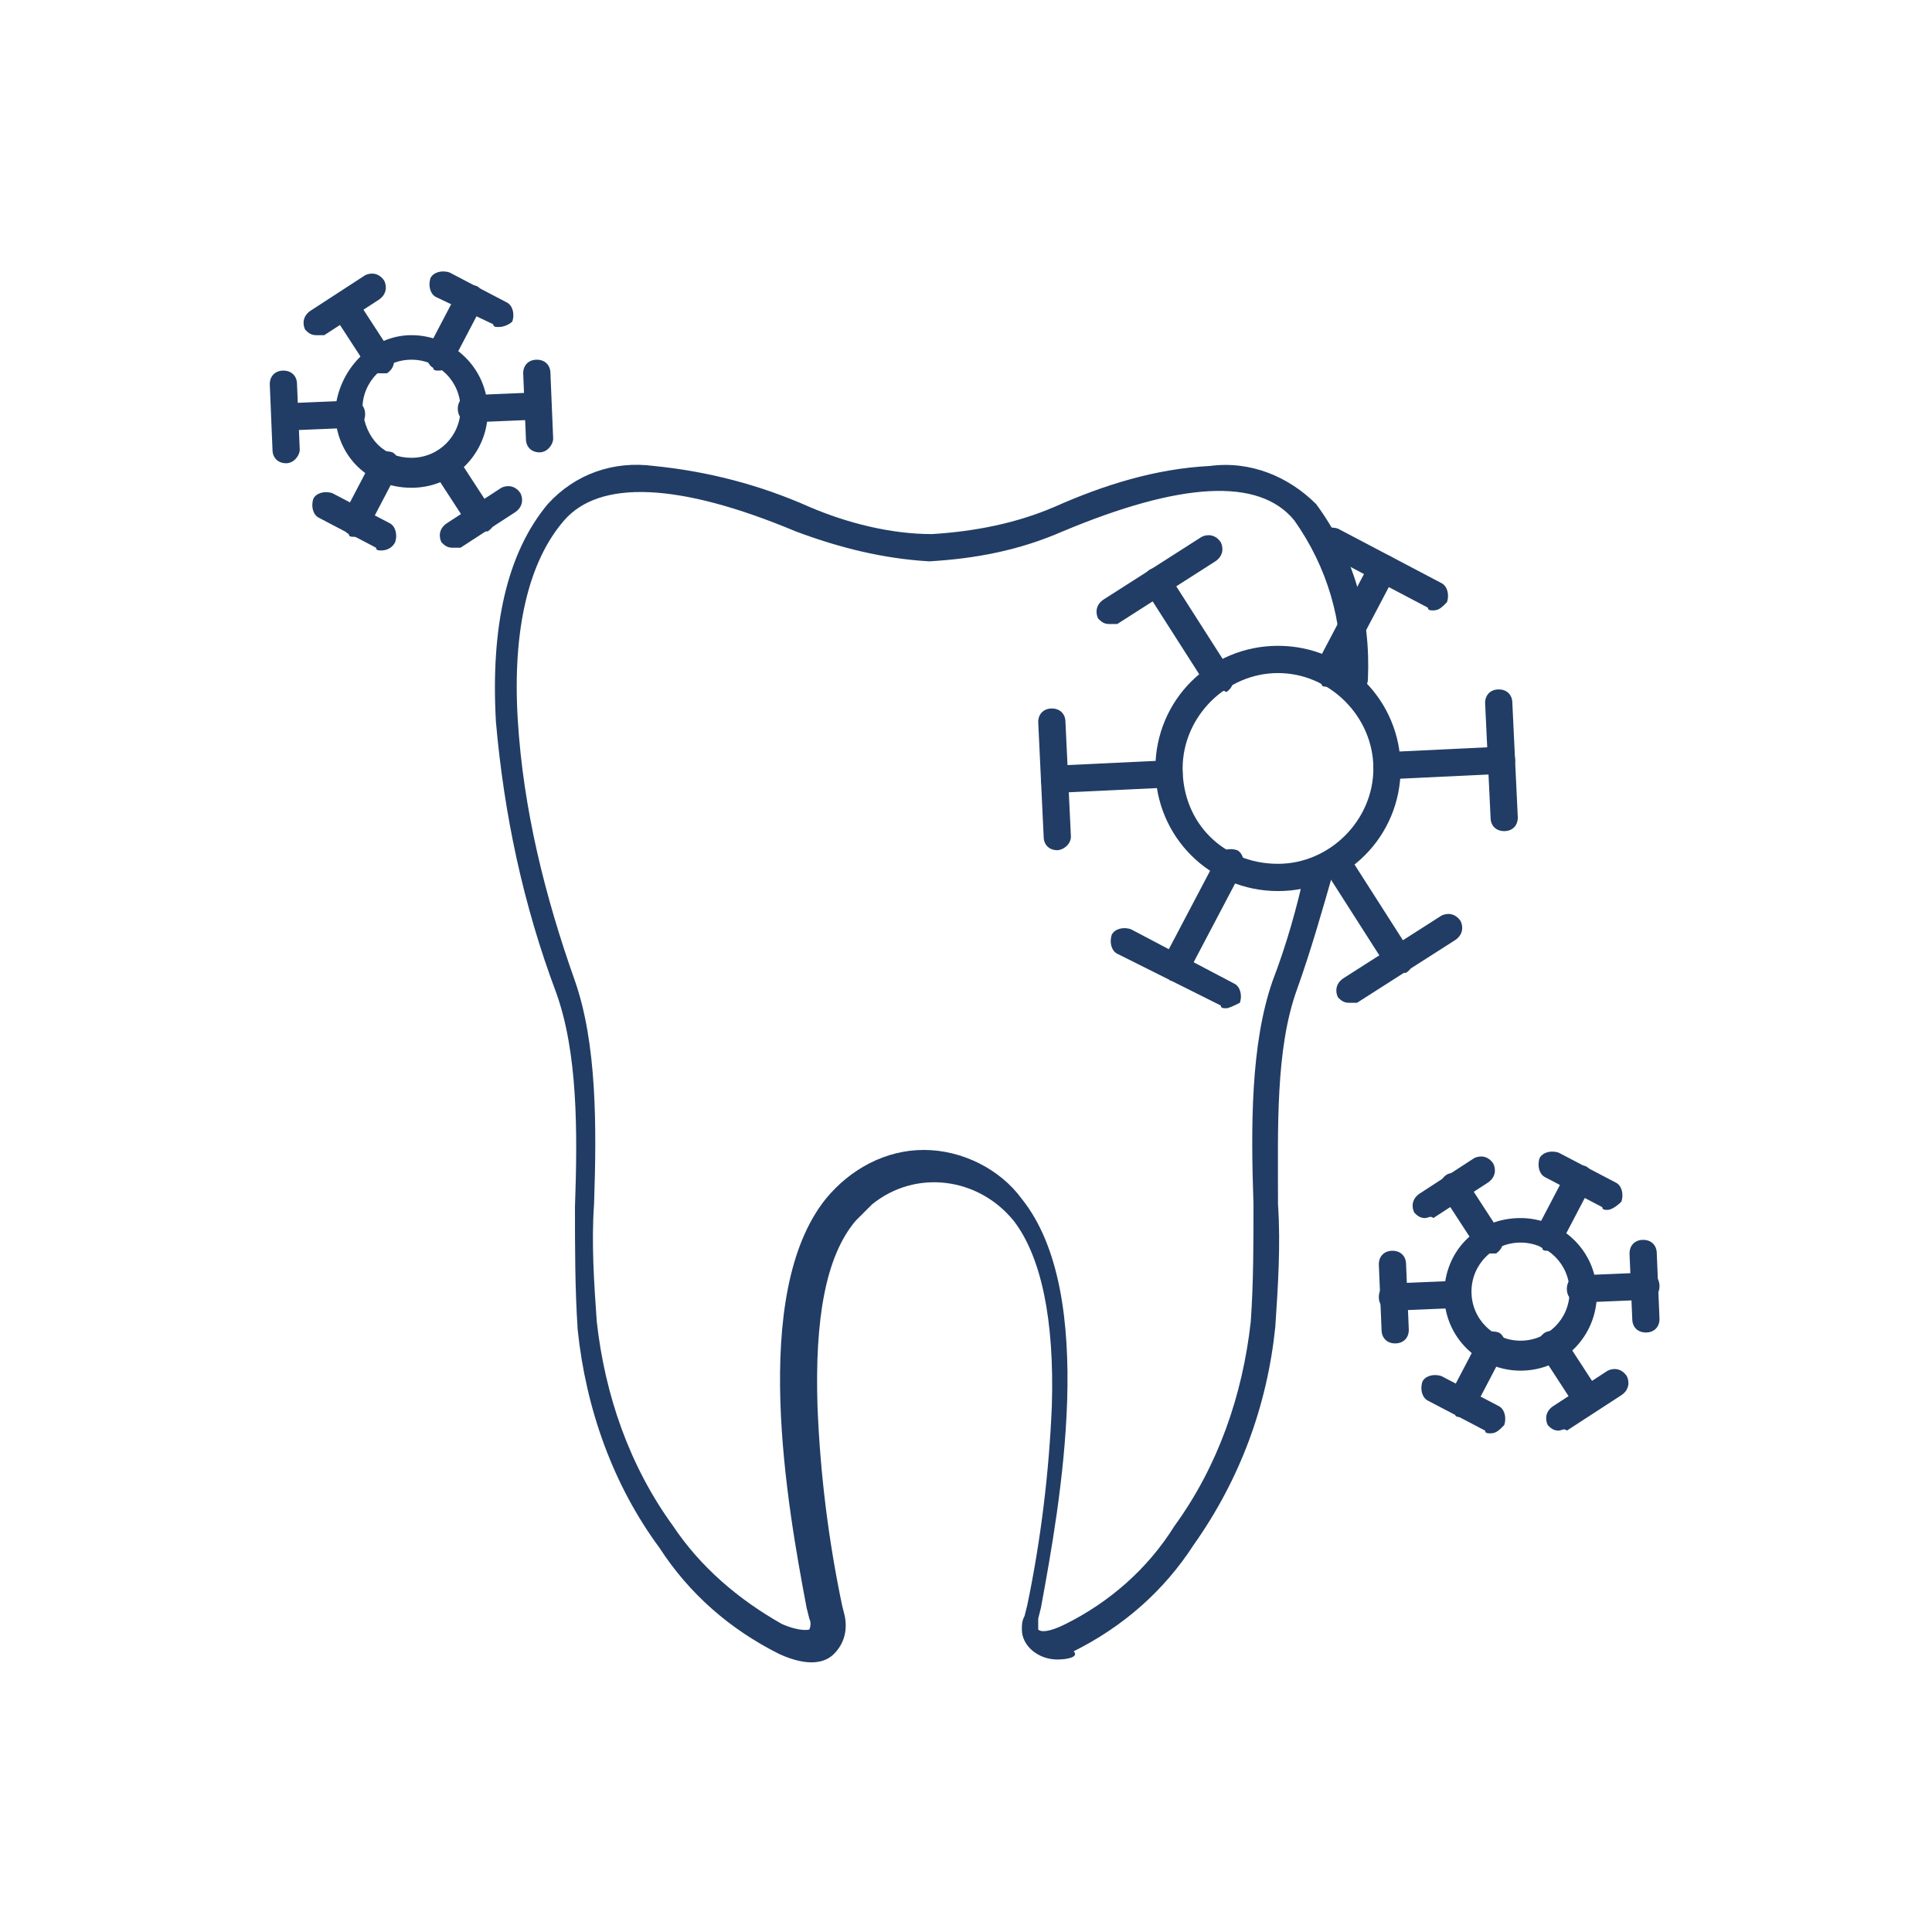 <svg xmlns="http://www.w3.org/2000/svg" xmlns:xlink="http://www.w3.org/1999/xlink" viewBox="0 0 70.9 70.9" >
<style type="text/css">
	.st0{fill:#213D65;}
</style>
<path class="st0" d="M38.8,60.9c-0.7,0-1.3-0.5-1.3-1.1c0-0.2,0-0.3,0.1-0.5l0.1-0.4c0.5-2.4,0.8-4.9,0.9-7.3
	c0.1-3.2-0.4-5.5-1.4-6.8c-1.3-1.6-3.6-1.9-5.2-0.6c-0.2,0.2-0.4,0.4-0.6,0.6c-1.1,1.3-1.5,3.6-1.4,6.8c0.1,2.5,0.4,4.9,0.9,7.3
	l0.1,0.4c0.1,0.5,0,1-0.4,1.4c-0.3,0.3-0.9,0.5-2,0c-1.8-0.9-3.3-2.2-4.4-3.9c-1.7-2.3-2.7-5.1-3-8c-0.1-1.5-0.1-3-0.1-4.5
	c0.1-2.8,0.1-5.7-0.7-7.9c-1.2-3.2-1.9-6.5-2.2-9.9c-0.2-3.5,0.4-6.2,1.9-8c1-1.1,2.4-1.6,3.9-1.4c2,0.2,3.9,0.7,5.7,1.5
	c1.4,0.6,3,1,4.5,1c1.6-0.1,3.1-0.4,4.5-1c1.8-0.8,3.7-1.4,5.7-1.5c1.5-0.2,2.9,0.4,3.9,1.4c1.4,1.9,2,4.1,1.9,6.4
	c0,0.3-0.2,0.5-0.5,0.5c-0.3,0-0.5-0.2-0.5-0.5c0.1-2.1-0.5-4.1-1.7-5.8c-1.3-1.6-4.2-1.4-8.5,0.4c-1.6,0.7-3.2,1-4.9,1.1h0
	c-1.7-0.1-3.3-0.5-4.9-1.1c-4.3-1.8-7.2-1.9-8.5-0.4c-1.3,1.5-1.9,4-1.7,7.3c0.2,3.3,1,6.5,2.1,9.6c0.8,2.3,0.8,5.3,0.7,8.2
	c-0.1,1.4,0,2.9,0.1,4.3c0.3,2.7,1.2,5.3,2.8,7.5c1,1.5,2.4,2.7,4,3.6c0.7,0.3,1,0.2,1,0.2c0,0,0.1-0.2,0-0.4l-0.1-0.4
	c-0.7-3.7-2.1-11.5,0.7-15c0.9-1.1,2.2-1.8,3.6-1.8h0c1.4,0,2.8,0.7,3.6,1.8c2.8,3.5,1.4,11.2,0.7,15l-0.1,0.4c0,0.2,0,0.4,0,0.4
	c0.1,0.1,0.4,0.1,1-0.2c1.6-0.8,3-2,4-3.6c1.6-2.2,2.5-4.8,2.8-7.5c0.1-1.4,0.1-2.9,0.1-4.3c-0.1-2.9-0.1-5.9,0.7-8.2
	c0.5-1.3,0.9-2.7,1.2-4.1c0.1-0.3,0.3-0.4,0.6-0.4s0.4,0.3,0.4,0.6c0,0,0,0,0,0c-0.4,1.4-0.8,2.8-1.3,4.2c-0.8,2.2-0.7,5.1-0.7,7.9
	c0.1,1.5,0,3-0.1,4.5c-0.3,2.9-1.3,5.6-3,8c-1.1,1.7-2.6,3-4.4,3.9C39.6,60.8,39.2,60.9,38.8,60.9z"/>
<path class="st0" d="M46.9,23.7c2.5,0,4.5,2,4.5,4.5s-2,4.5-4.5,4.5s-4.5-2-4.5-4.5c0,0,0,0,0,0C42.4,25.7,44.4,23.7,46.9,23.7z
	 M46.9,31.7c1.9,0,3.5-1.6,3.5-3.5s-1.6-3.5-3.5-3.5s-3.5,1.6-3.5,3.5c0,0,0,0,0,0C43.4,30.2,44.9,31.7,46.9,31.7z"/>
<path class="st0" d="M43.1,36c-0.1,0-0.2,0-0.2-0.1c-0.2-0.1-0.3-0.4-0.2-0.7l2-3.8c0.1-0.2,0.4-0.3,0.7-0.2c0,0,0,0,0,0
	c0.2,0.1,0.3,0.4,0.2,0.7c0,0,0,0,0,0l-2,3.8C43.4,35.9,43.3,36,43.1,36z"/>
<path class="st0" d="M45,37c-0.1,0-0.2,0-0.2-0.1L41,35c-0.2-0.1-0.3-0.4-0.2-0.7c0.1-0.2,0.4-0.3,0.7-0.2l3.8,2
	c0.2,0.1,0.3,0.4,0.2,0.7C45.3,36.9,45.1,37,45,37z"/>
<path class="st0" d="M38.7,29.1c-0.3,0-0.5-0.2-0.5-0.5c0-0.3,0.2-0.5,0.5-0.5l4.2-0.2c0.3,0,0.5,0.2,0.5,0.5c0,0.3-0.2,0.5-0.5,0.5
	c0,0,0,0,0,0L38.7,29.1L38.7,29.1z"/>
<path class="st0" d="M38.8,31.2c-0.3,0-0.5-0.2-0.5-0.5l-0.2-4.2c0-0.3,0.2-0.5,0.5-0.5c0,0,0,0,0,0c0.3,0,0.5,0.2,0.5,0.5
	c0,0,0,0,0,0l0.2,4.2C39.3,31,39,31.2,38.8,31.2C38.8,31.2,38.8,31.2,38.8,31.2L38.8,31.2z"/>
<path class="st0" d="M44.7,25.4c-0.2,0-0.3-0.1-0.4-0.2L42,21.6c-0.1-0.2-0.1-0.5,0.2-0.7c0.2-0.1,0.5-0.1,0.7,0.2l2.3,3.6
	c0.1,0.2,0.1,0.5-0.2,0.7C44.9,25.3,44.8,25.4,44.7,25.4L44.7,25.4z"/>
<path class="st0" d="M40.7,22.9c-0.2,0-0.3-0.1-0.4-0.2c-0.1-0.2-0.1-0.5,0.2-0.7l3.6-2.3c0.2-0.1,0.5-0.1,0.7,0.2
	c0.1,0.2,0.1,0.5-0.2,0.7l-3.6,2.3C40.9,22.9,40.8,22.9,40.7,22.9z"/>
<path class="st0" d="M48.7,25.2c-0.1,0-0.2,0-0.2-0.1c-0.2-0.1-0.3-0.4-0.2-0.7l2-3.8c0.1-0.2,0.4-0.3,0.7-0.2c0,0,0,0,0,0
	c0.2,0.1,0.3,0.4,0.2,0.7c0,0,0,0,0,0l-2,3.8C49.1,25.1,48.9,25.2,48.7,25.2z"/>
<path class="st0" d="M52.6,22.4c-0.1,0-0.2,0-0.2-0.1l-3.8-2c-0.2-0.1-0.3-0.4-0.2-0.7c0.1-0.2,0.4-0.3,0.7-0.2l3.8,2
	c0.2,0.1,0.3,0.4,0.2,0.7C52.9,22.3,52.8,22.4,52.6,22.4z"/>
<path class="st0" d="M50.9,28.6c-0.3,0-0.5-0.2-0.5-0.5c0-0.3,0.2-0.5,0.5-0.5l4.2-0.2c0.3,0,0.5,0.2,0.5,0.5c0,0.3-0.2,0.5-0.5,0.5
	c0,0,0,0,0,0L50.9,28.6L50.9,28.6z"/>
<path class="st0" d="M55.2,30.5c-0.3,0-0.5-0.2-0.5-0.5l-0.2-4.2c0-0.3,0.2-0.5,0.5-0.5c0,0,0,0,0,0c0.3,0,0.5,0.2,0.5,0.5
	c0,0,0,0,0,0l0.2,4.2C55.7,30.3,55.5,30.5,55.2,30.5C55.2,30.5,55.2,30.5,55.2,30.5L55.2,30.5z"/>
<path class="st0" d="M51.3,35.7c-0.2,0-0.3-0.1-0.4-0.2l-2.3-3.6c-0.1-0.2-0.1-0.5,0.2-0.7c0.2-0.1,0.5-0.1,0.7,0.2l2.3,3.6
	c0.1,0.2,0.1,0.5-0.2,0.7C51.5,35.7,51.4,35.7,51.3,35.7L51.3,35.7z"/>
<path class="st0" d="M49.5,36.8c-0.2,0-0.3-0.1-0.4-0.2c-0.1-0.2-0.1-0.5,0.2-0.7l3.6-2.3c0.2-0.1,0.5-0.1,0.7,0.2
	c0.1,0.2,0.1,0.5-0.2,0.7l-3.6,2.3C49.7,36.8,49.6,36.8,49.5,36.8z"/>
<path class="st0" d="M15.1,12.3c1.5,0,2.8,1.2,2.8,2.8c0,1.5-1.2,2.8-2.8,2.8s-2.8-1.2-2.8-2.8C12.4,13.6,13.6,12.3,15.1,12.3z
	 M15.1,16.8c1,0,1.8-0.8,1.8-1.8s-0.8-1.8-1.8-1.8s-1.8,0.8-1.8,1.8c0,0,0,0,0,0C13.4,16.1,14.1,16.8,15.1,16.8z"/>
<path class="st0" d="M13,19.7c-0.1,0-0.2,0-0.2-0.1c-0.2-0.1-0.3-0.4-0.2-0.7c0,0,0,0,0,0l1.1-2.1c0.1-0.2,0.4-0.3,0.7-0.2
	c0,0,0,0,0,0c0.2,0.1,0.3,0.4,0.2,0.7c0,0,0,0,0,0l-1.1,2.1C13.3,19.6,13.2,19.7,13,19.7z"/>
<path class="st0" d="M14,20.2c-0.1,0-0.2,0-0.2-0.1l-2.1-1.1c-0.2-0.1-0.3-0.4-0.2-0.7c0.1-0.2,0.4-0.3,0.7-0.2l2.1,1.1
	c0.2,0.1,0.3,0.4,0.2,0.7C14.4,20.1,14.2,20.2,14,20.2z"/>
<path class="st0" d="M10.5,15.8c-0.3,0-0.5-0.2-0.5-0.5c0-0.3,0.2-0.5,0.5-0.5c0,0,0,0,0,0l2.4-0.1c0.3,0,0.5,0.2,0.5,0.5
	c0,0.3-0.2,0.5-0.5,0.5c0,0,0,0,0,0L10.5,15.8L10.5,15.8z"/>
<path class="st0" d="M10.5,17c-0.3,0-0.5-0.2-0.5-0.5l-0.1-2.4c0-0.3,0.2-0.5,0.5-0.5c0,0,0,0,0,0c0.3,0,0.5,0.2,0.5,0.5
	c0,0,0,0,0,0l0.1,2.4C11,16.7,10.8,17,10.5,17L10.5,17z"/>
<path class="st0" d="M13.9,13.7c-0.2,0-0.3-0.1-0.4-0.2l-1.3-2c-0.1-0.2-0.1-0.5,0.2-0.7c0.2-0.1,0.5-0.1,0.7,0.2l1.3,2
	c0.1,0.2,0.1,0.5-0.2,0.7C14.1,13.7,14,13.7,13.9,13.7L13.9,13.7z"/>
<path class="st0" d="M11.6,12.3c-0.2,0-0.3-0.1-0.4-0.2c-0.1-0.2-0.1-0.5,0.2-0.7c0,0,0,0,0,0l2-1.3c0.2-0.1,0.5-0.1,0.7,0.2
	c0.1,0.2,0.1,0.5-0.2,0.7l-2,1.3C11.8,12.3,11.7,12.3,11.6,12.3z"/>
<path class="st0" d="M16.1,13.6c-0.1,0-0.2,0-0.2-0.1c-0.2-0.1-0.3-0.4-0.2-0.7c0,0,0,0,0,0l1.1-2.1c0.1-0.2,0.4-0.3,0.7-0.2
	c0,0,0,0,0,0c0.2,0.1,0.3,0.4,0.2,0.7c0,0,0,0,0,0l-1.1,2.1C16.5,13.5,16.3,13.6,16.1,13.6z"/>
<path class="st0" d="M18.3,12c-0.1,0-0.2,0-0.2-0.1L16,10.9c-0.2-0.1-0.3-0.4-0.2-0.7c0.1-0.2,0.4-0.3,0.7-0.2l2.1,1.1
	c0.2,0.1,0.3,0.4,0.2,0.7C18.7,11.9,18.5,12,18.3,12z"/>
<path class="st0" d="M17.3,15.5c-0.3,0-0.5-0.2-0.5-0.5c0-0.3,0.2-0.5,0.5-0.5c0,0,0,0,0,0l2.4-0.1c0.3,0,0.5,0.2,0.5,0.5
	c0,0.3-0.2,0.5-0.5,0.5c0,0,0,0,0,0L17.3,15.5L17.3,15.5z"/>
<path class="st0" d="M19.8,16.6c-0.3,0-0.5-0.2-0.5-0.5l-0.1-2.4c0-0.3,0.2-0.5,0.5-0.5c0,0,0,0,0,0c0.3,0,0.5,0.2,0.5,0.5
	c0,0,0,0,0,0l0.1,2.4C20.3,16.3,20.1,16.6,19.8,16.6L19.8,16.6z"/>
<path class="st0" d="M17.6,19.5c-0.2,0-0.3-0.1-0.4-0.2l-1.3-2c-0.1-0.2-0.1-0.5,0.2-0.7c0.2-0.1,0.5-0.1,0.7,0.2l1.3,2
	c0.1,0.2,0.1,0.5-0.2,0.7C17.8,19.5,17.7,19.5,17.6,19.5L17.6,19.5z"/>
<path class="st0" d="M16.6,20.1c-0.2,0-0.3-0.1-0.4-0.2c-0.1-0.2-0.1-0.5,0.2-0.7c0,0,0,0,0,0l2-1.3c0.2-0.1,0.5-0.1,0.7,0.2
	c0.1,0.2,0.1,0.5-0.2,0.7l-2,1.3C16.8,20.1,16.7,20.1,16.6,20.1z"/>
<path class="st0" d="M55.8,44.7c1.5,0,2.8,1.2,2.8,2.8c0,1.5-1.2,2.8-2.8,2.8c-1.5,0-2.8-1.2-2.8-2.8C53,45.9,54.2,44.7,55.8,44.7z
	 M55.8,49.2c1,0,1.8-0.8,1.8-1.8s-0.8-1.8-1.8-1.8c-1,0-1.8,0.8-1.8,1.8c0,0,0,0,0,0C54,48.4,54.8,49.2,55.8,49.2z"/>
<path class="st0" d="M53.6,52c-0.1,0-0.2,0-0.2-0.1c-0.2-0.1-0.3-0.4-0.2-0.7c0,0,0,0,0,0l1.1-2.1c0.1-0.2,0.4-0.3,0.7-0.2
	c0,0,0,0,0,0c0.2,0.1,0.3,0.4,0.2,0.7c0,0,0,0,0,0l-1.1,2.1C54,51.9,53.8,52,53.6,52z"/>
<path class="st0" d="M54.7,52.6c-0.1,0-0.2,0-0.2-0.1l-2.1-1.1c-0.2-0.1-0.3-0.4-0.2-0.7c0.1-0.2,0.4-0.3,0.7-0.2l2.1,1.1
	c0.2,0.1,0.3,0.4,0.2,0.7C55,52.5,54.9,52.6,54.7,52.6z"/>
<path class="st0" d="M51.1,48.1c-0.3,0-0.5-0.2-0.5-0.5c0-0.3,0.2-0.5,0.5-0.5c0,0,0,0,0,0l2.4-0.1c0.3,0,0.5,0.2,0.5,0.5
	c0,0.3-0.2,0.5-0.5,0.5c0,0,0,0,0,0L51.1,48.1L51.1,48.1z"/>
<path class="st0" d="M51.2,49.3c-0.3,0-0.5-0.2-0.5-0.5l-0.1-2.4c0-0.3,0.2-0.5,0.5-0.5c0,0,0,0,0,0c0.3,0,0.5,0.2,0.5,0.5
	c0,0,0,0,0,0l0.1,2.4C51.7,49.1,51.5,49.3,51.2,49.3L51.2,49.3z"/>
<path class="st0" d="M54.6,46c-0.2,0-0.3-0.1-0.4-0.2l-1.3-2c-0.1-0.2-0.1-0.5,0.2-0.7c0.2-0.1,0.5-0.1,0.7,0.2l1.3,2
	c0.1,0.2,0.1,0.5-0.2,0.7C54.7,46,54.6,46,54.6,46L54.6,46z"/>
<path class="st0" d="M52.3,44.7c-0.2,0-0.3-0.1-0.4-0.2c-0.1-0.2-0.1-0.5,0.2-0.7c0,0,0,0,0,0l2-1.3c0.2-0.1,0.5-0.1,0.7,0.2
	c0.1,0.2,0.1,0.5-0.2,0.7l-2,1.3C52.5,44.6,52.4,44.7,52.3,44.7z"/>
<path class="st0" d="M56.8,45.9c-0.1,0-0.2,0-0.2-0.1c-0.2-0.1-0.3-0.4-0.2-0.7c0,0,0,0,0,0l1.1-2.1c0.1-0.2,0.4-0.3,0.7-0.2
	c0,0,0,0,0,0c0.2,0.1,0.3,0.4,0.2,0.7c0,0,0,0,0,0l-1.1,2.1C57.2,45.8,57,45.9,56.8,45.9z"/>
<path class="st0" d="M59,44.4c-0.1,0-0.2,0-0.2-0.1l-2.1-1.1c-0.2-0.1-0.3-0.4-0.2-0.7c0.1-0.2,0.4-0.3,0.7-0.2l2.1,1.1
	c0.2,0.1,0.3,0.4,0.2,0.7C59.3,44.3,59.1,44.4,59,44.4z"/>
<path class="st0" d="M58,47.8c-0.3,0-0.5-0.2-0.5-0.5c0-0.3,0.2-0.5,0.5-0.5c0,0,0,0,0,0l2.4-0.1c0.3,0,0.5,0.2,0.5,0.5
	c0,0.3-0.2,0.5-0.5,0.5c0,0,0,0,0,0L58,47.8L58,47.8z"/>
<path class="st0" d="M60.4,48.9c-0.3,0-0.5-0.2-0.5-0.5l-0.1-2.4c0-0.3,0.2-0.5,0.5-0.5c0,0,0,0,0,0c0.3,0,0.5,0.2,0.5,0.5
	c0,0,0,0,0,0l0.1,2.4C60.9,48.7,60.7,48.9,60.4,48.9L60.4,48.9z"/>
<path class="st0" d="M58.2,51.8c-0.2,0-0.3-0.1-0.4-0.2l-1.3-2c-0.1-0.2-0.1-0.5,0.2-0.7c0.2-0.1,0.5-0.1,0.7,0.2l1.3,2
	c0.1,0.2,0.1,0.5-0.2,0.7C58.4,51.8,58.3,51.8,58.2,51.8L58.2,51.8z"/>
<path class="st0" d="M57.2,52.5c-0.2,0-0.3-0.1-0.4-0.2c-0.1-0.2-0.1-0.5,0.2-0.7c0,0,0,0,0,0l2-1.3c0.2-0.1,0.5-0.1,0.7,0.2
	c0.1,0.2,0.1,0.5-0.2,0.7l-2,1.3C57.4,52.4,57.3,52.5,57.2,52.5z"/>
</svg>
